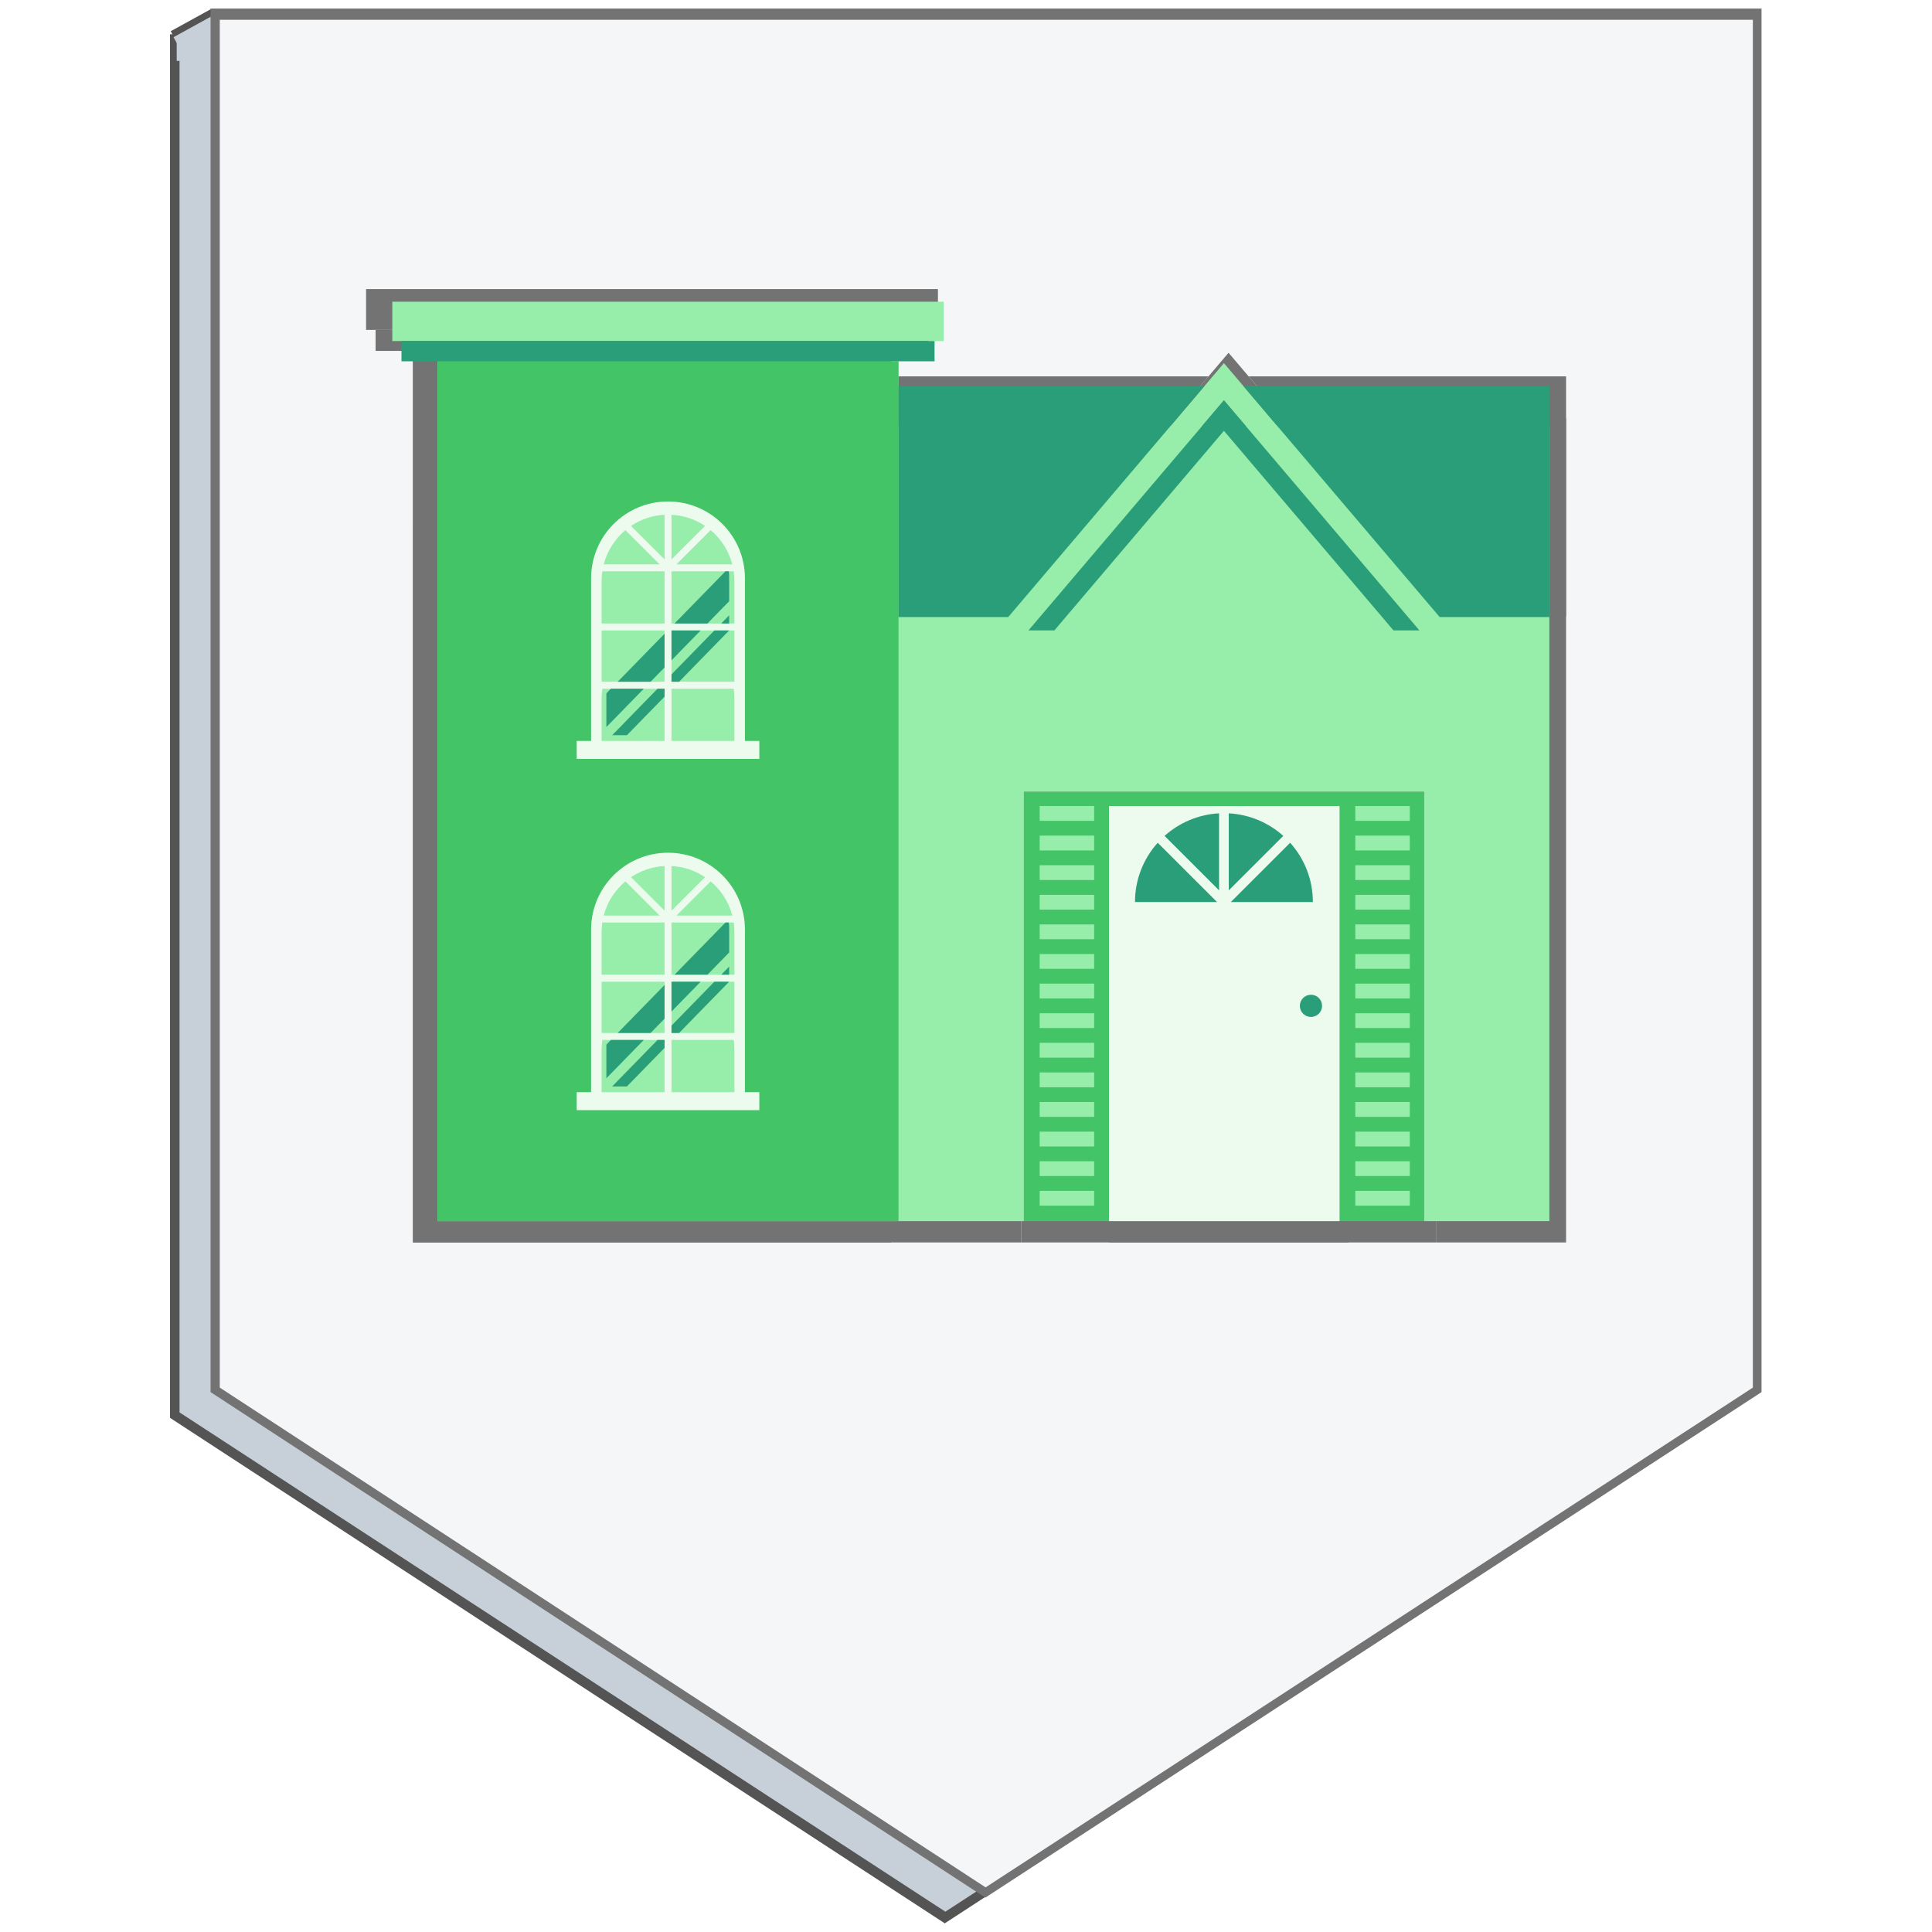 <?xml version="1.0" encoding="UTF-8"?>
<svg xmlns="http://www.w3.org/2000/svg" xmlns:xlink="http://www.w3.org/1999/xlink" width="810pt" height="810pt" viewBox="0 0 810 810" version="1.2">
<defs>
<clipPath id="clip1">
  <path d="M 173 147 L 656.578 147 L 656.578 520.91 L 173 520.91 Z M 173 147 "/>
</clipPath>
<clipPath id="clip2">
  <path d="M 173 147 L 602.379 147 L 602.379 520.91 L 173 520.91 Z M 173 147 "/>
</clipPath>
<clipPath id="clip3">
  <path d="M 233 208 L 566 208 L 566 520.91 L 233 520.91 Z M 233 208 "/>
</clipPath>
<clipPath id="clip4">
  <path d="M 153.43 121.199 L 618 121.199 L 618 515 L 153.43 515 Z M 153.43 121.199 "/>
</clipPath>
<clipPath id="clip5">
  <path d="M 157 138.289 L 656.578 138.289 L 656.578 463 L 157 463 Z M 157 138.289 "/>
</clipPath>
<clipPath id="clip6">
  <path d="M 183 151 L 649.578 151 L 649.578 511.957 L 183 511.957 Z M 183 151 "/>
</clipPath>
<clipPath id="clip7">
  <path d="M 183 151 L 597 151 L 597 511.957 L 183 511.957 Z M 183 151 "/>
</clipPath>
<clipPath id="clip8">
  <path d="M 241.145 210 L 562 210 L 562 511.957 L 241.145 511.957 Z M 241.145 210 "/>
</clipPath>
<clipPath id="clip9">
  <path d="M 164.426 126.496 L 612 126.496 L 612 506 L 164.426 506 Z M 164.426 126.496 "/>
</clipPath>
<clipPath id="clip10">
  <path d="M 168 143 L 649.578 143 L 649.578 456 L 168 456 Z M 168 143 "/>
</clipPath>
</defs>
<g id="surface1">
<rect x="0" y="0" width="810" height="810" style="fill:rgb(100%,100%,100%);fill-opacity:1;stroke:none;"/>
<rect x="0" y="0" width="810" height="810" style="fill:rgb(100%,100%,100%);fill-opacity:1;stroke:none;"/>
<path style=" stroke:none;fill-rule:nonzero;fill:rgb(32.939%,32.939%,32.939%);fill-opacity:1;" d="M 71.27 14.367 L 71.27 594.43 L 396.098 806.367 L 721.52 594.43 L 721.52 14.367 Z M 71.27 14.367 "/>
<path style=" stroke:none;fill-rule:nonzero;fill:rgb(78.04%,81.569%,84.709%);fill-opacity:1;" d="M 75.27 19.242 L 75.27 592.156 L 396.348 801.48 L 718.02 592.156 L 718.02 19.242 Z M 75.27 19.242 "/>
<path style=" stroke:none;fill-rule:nonzero;fill:rgb(32.939%,32.939%,32.939%);fill-opacity:1;" d="M 71.578 13.086 L 88.66 3.684 L 96.973 18.793 L 79.887 28.191 Z M 71.578 13.086 "/>
<path style=" stroke:none;fill-rule:nonzero;fill:rgb(78.04%,81.569%,84.709%);fill-opacity:1;" d="M 72.758 15.59 L 89.844 6.188 L 98.156 21.297 L 81.07 30.695 Z M 72.758 15.59 "/>
<path style=" stroke:none;fill-rule:nonzero;fill:rgb(45.099%,45.099%,45.099%);fill-opacity:1;" d="M 88.277 3.586 L 88.277 583.648 L 413.105 795.582 L 738.527 583.648 L 738.527 3.586 Z M 88.277 3.586 "/>
<path style=" stroke:none;fill-rule:nonzero;fill:rgb(96.078%,96.469%,96.86%);fill-opacity:1;" d="M 92.141 8.293 L 92.141 581.758 L 413.223 791.285 L 734.891 581.758 L 734.891 8.293 Z M 92.141 8.293 "/>
<path style=" stroke:none;fill-rule:nonzero;fill:rgb(78.04%,81.569%,84.709%);fill-opacity:1;" d="M 74.086 15.77 L 85.336 15.77 L 85.336 25.52 L 74.086 25.52 Z M 74.086 15.77 "/>
<g clip-path="url(#clip1)" clip-rule="nonzero">
<path style=" stroke:none;fill-rule:nonzero;fill:rgb(45.099%,45.099%,45.099%);fill-opacity:1;" d="M 656.578 175.262 L 656.578 520.91 L 602.047 520.91 L 602.047 334.297 L 428.113 334.297 L 428.113 520.91 L 173.148 520.91 L 173.141 147.113 L 373.574 147.113 L 373.574 175.266 L 656.57 175.266 "/>
</g>
<g clip-path="url(#clip2)" clip-rule="nonzero">
<path style=" stroke:none;fill-rule:nonzero;fill:rgb(45.099%,45.099%,45.099%);fill-opacity:1;" d="M 373.582 175.262 L 373.582 147.109 L 173.148 147.109 L 173.141 520.91 L 373.574 520.91 Z M 428.113 334.297 L 602.047 334.297 L 602.047 520.91 L 428.113 520.91 L 428.113 334.297 "/>
</g>
<g clip-path="url(#clip3)" clip-rule="nonzero">
<path style=" stroke:none;fill-rule:nonzero;fill:rgb(45.099%,45.099%,45.099%);fill-opacity:1;" d="M 565.348 340.449 L 465.09 340.449 L 465.09 520.91 L 565.348 520.91 Z M 306.809 464.848 L 306.809 394.156 C 306.809 375.707 291.832 360.746 273.363 360.746 C 254.883 360.746 239.918 375.707 239.918 394.156 L 239.918 464.848 L 233.656 464.848 L 233.656 472.66 L 313.059 472.66 L 313.059 464.848 Z M 313.059 312.137 L 313.059 319.957 L 233.656 319.957 L 233.656 312.137 L 239.918 312.137 L 239.918 241.457 C 239.918 223.008 254.883 208.047 273.363 208.047 C 291.832 208.047 306.809 223.008 306.809 241.457 L 306.809 312.137 L 313.059 312.137 "/>
</g>
<g clip-path="url(#clip4)" clip-rule="nonzero">
<path style=" stroke:none;fill-rule:nonzero;fill:rgb(45.099%,45.099%,45.099%);fill-opacity:1;" d="M 515.074 164.066 L 603.543 268.188 L 617.273 268.188 L 515.074 147.898 L 412.875 268.188 L 426.613 268.188 Z M 595.887 507.754 L 572.203 507.754 L 572.203 514.191 L 595.887 514.191 Z M 595.887 494.887 L 572.203 494.887 L 572.203 501.32 L 595.887 501.32 Z M 595.887 482.016 L 572.203 482.016 L 572.203 488.449 L 595.887 488.449 Z M 595.887 469.137 L 572.203 469.137 L 572.203 475.582 L 595.887 475.582 Z M 595.887 456.27 L 572.203 456.27 L 572.203 462.711 L 595.887 462.711 Z M 595.887 443.398 L 572.203 443.398 L 572.203 449.844 L 595.887 449.844 Z M 595.887 430.531 L 572.203 430.531 L 572.203 436.965 L 595.887 436.965 Z M 595.887 417.66 L 572.203 417.66 L 572.203 424.094 L 595.887 424.094 Z M 595.887 404.793 L 572.203 404.793 L 572.203 411.227 L 595.887 411.227 Z M 595.887 391.922 L 572.203 391.922 L 572.203 398.355 L 595.887 398.355 Z M 595.887 379.055 L 572.203 379.055 L 572.203 385.488 L 595.887 385.488 Z M 595.887 366.184 L 572.203 366.184 L 572.203 372.617 L 595.887 372.617 Z M 595.887 353.312 L 572.203 353.312 L 572.203 359.75 L 595.887 359.75 Z M 595.887 340.445 L 572.203 340.445 L 572.203 346.879 L 595.887 346.879 Z M 595.887 340.445 L 572.203 340.445 L 572.203 346.879 L 595.887 346.879 Z M 458.648 507.754 L 434.957 507.754 L 434.957 514.191 L 458.648 514.191 Z M 458.648 494.887 L 434.957 494.887 L 434.957 501.32 L 458.648 501.32 Z M 458.648 482.016 L 434.957 482.016 L 434.957 488.453 L 458.648 488.453 Z M 458.648 469.137 L 434.957 469.137 L 434.957 475.582 L 458.648 475.582 Z M 458.648 456.27 L 434.957 456.27 L 434.957 462.711 L 458.648 462.711 Z M 458.648 443.398 L 434.957 443.398 L 434.957 449.844 L 458.648 449.844 Z M 458.648 430.531 L 434.957 430.531 L 434.957 436.965 L 458.648 436.965 Z M 458.648 417.66 L 434.957 417.66 L 434.957 424.094 L 458.648 424.094 Z M 458.648 404.793 L 434.957 404.793 L 434.957 411.227 L 458.648 411.227 Z M 458.648 391.922 L 434.957 391.922 L 434.957 398.355 L 458.648 398.355 Z M 458.648 379.055 L 434.957 379.055 L 434.957 385.488 L 458.648 385.488 Z M 458.648 366.184 L 434.957 366.184 L 434.957 372.617 L 458.648 372.617 Z M 458.648 353.316 L 434.957 353.316 L 434.957 359.75 L 458.648 359.75 Z M 458.648 340.445 L 434.957 340.445 L 434.957 346.879 L 458.648 346.879 Z M 458.648 340.445 L 434.957 340.445 L 434.957 346.879 L 458.648 346.879 Z M 274.875 366.535 L 274.875 385.93 L 289.449 371.383 C 285.238 368.555 280.258 366.809 274.875 366.535 Z M 269.711 388.07 L 254.832 373.211 C 250.297 377.012 246.938 382.168 245.41 388.07 Z M 271.855 416.816 L 244.48 416.816 L 244.48 439.117 L 271.855 439.117 Z M 277.016 388.07 L 301.312 388.07 C 299.785 382.168 296.434 377.012 291.895 373.211 Z M 274.875 416.816 L 274.875 439.117 L 302.238 439.117 L 302.238 416.816 Z M 271.855 442.141 L 244.797 442.141 C 244.59 443.531 244.48 444.949 244.48 446.387 L 244.48 464.844 L 271.855 464.844 Z M 274.875 464.844 L 302.238 464.844 L 302.238 446.387 C 302.238 444.949 302.129 443.531 301.93 442.141 L 274.875 442.141 Z M 271.855 391.098 L 244.797 391.098 C 244.59 392.484 244.48 393.895 244.48 395.34 L 244.48 413.789 L 271.855 413.789 Z M 274.875 413.789 L 302.238 413.789 L 302.238 395.34 C 302.238 393.895 302.129 392.484 301.93 391.098 L 274.875 391.098 Z M 257.27 371.383 L 271.855 385.93 L 271.855 366.535 C 266.469 366.809 261.477 368.555 257.27 371.383 Z M 274.875 213.824 L 274.875 233.227 L 289.449 218.672 C 285.238 215.848 280.258 214.098 274.875 213.824 Z M 269.711 235.367 L 254.832 220.508 C 250.297 224.309 246.938 229.465 245.41 235.367 Z M 271.855 264.113 L 244.48 264.113 L 244.48 286.41 L 271.855 286.41 Z M 277.016 235.367 L 301.312 235.367 C 299.785 229.465 296.434 224.309 291.895 220.508 Z M 274.875 264.113 L 274.875 286.41 L 302.238 286.41 L 302.238 264.113 Z M 271.855 289.438 L 244.797 289.438 C 244.59 290.824 244.48 292.234 244.48 293.68 L 244.48 312.129 L 271.855 312.129 Z M 274.875 312.129 L 302.238 312.129 L 302.238 293.68 C 302.238 292.234 302.129 290.824 301.93 289.438 L 274.875 289.438 Z M 271.855 238.395 L 244.797 238.395 C 244.59 239.781 244.48 241.188 244.48 242.637 L 244.48 261.086 L 271.855 261.086 Z M 274.875 261.086 L 302.238 261.086 L 302.238 242.637 C 302.238 241.188 302.129 239.781 301.93 238.395 L 274.875 238.395 Z M 257.27 218.672 L 271.855 233.227 L 271.855 213.824 C 266.469 214.098 261.477 215.848 257.27 218.672 Z M 393.238 138.305 L 153.48 138.305 L 153.48 121.191 L 393.238 121.191 L 393.238 138.305 "/>
</g>
<g clip-path="url(#clip5)" clip-rule="nonzero">
<path style=" stroke:none;fill-rule:nonzero;fill:rgb(45.099%,45.099%,45.099%);fill-opacity:1;" d="M 543.871 356.414 L 518.062 382.191 L 553.742 382.191 C 553.742 372.289 550.008 363.25 543.871 356.414 Z M 512.086 382.191 L 486.289 356.414 C 480.148 363.25 476.402 372.289 476.402 382.191 Z M 517.188 343.625 L 517.188 377.094 L 540.879 353.43 C 534.527 347.738 526.277 344.117 517.188 343.625 Z M 512.961 377.094 L 512.961 343.625 C 503.883 344.117 495.629 347.738 489.266 353.43 Z M 552.918 422.488 C 550.25 422.488 548.086 424.652 548.086 427.316 C 548.086 429.98 550.25 432.141 552.918 432.141 C 555.594 432.141 557.75 429.98 557.75 427.316 C 557.75 424.652 555.594 422.488 552.918 422.488 Z M 248.523 442.145 L 246.555 444.164 L 246.555 458.816 L 262.828 442.145 Z M 255.48 462.363 L 271.859 445.594 L 271.859 442.145 L 268.809 442.145 L 249.078 462.363 Z M 271.859 418.246 L 251.477 439.117 L 265.777 439.117 L 271.859 432.895 Z M 287.551 416.82 L 274.879 416.82 L 274.879 429.797 Z M 276.195 413.793 L 290.5 413.793 L 299.938 404.129 L 299.938 393.465 C 299.938 392.992 299.938 392.117 299.77 391.102 L 298.348 391.102 Z M 293.527 416.82 L 274.879 435.93 L 274.879 439.117 L 278.168 439.117 L 299.938 416.82 Z M 274.879 435.93 L 274.879 439.117 L 278.168 439.117 L 299.938 416.82 L 293.527 416.82 Z M 299.938 413.793 L 299.938 410.254 L 296.477 413.793 Z M 248.523 289.445 L 246.555 291.465 L 246.555 306.113 L 262.828 289.445 Z M 255.48 309.664 L 271.859 292.891 L 271.859 289.445 L 268.809 289.445 L 249.078 309.664 Z M 271.859 265.547 L 251.477 286.418 L 265.777 286.418 L 271.859 280.195 Z M 287.551 264.117 L 274.879 264.117 L 274.879 277.086 Z M 276.195 261.09 L 290.5 261.09 L 299.938 251.418 L 299.938 240.75 C 299.938 240.289 299.938 239.414 299.77 238.398 L 298.348 238.398 Z M 293.527 264.117 L 274.879 283.219 L 274.879 286.418 L 278.168 286.418 L 299.938 264.117 Z M 274.879 283.219 L 274.879 286.418 L 278.168 286.418 L 299.938 264.117 L 293.527 264.117 Z M 299.938 261.09 L 299.938 257.551 L 296.477 261.09 Z M 515.078 164.066 L 430.098 264.086 L 441.371 264.086 L 446.285 258.297 L 446.305 258.297 L 446.426 258.125 L 515.078 177.324 L 588.793 264.086 L 600.066 264.086 Z M 523.48 157.789 L 608.883 258.297 L 656.582 258.297 L 656.582 157.789 Z M 506.672 157.789 L 373.586 157.789 L 373.586 258.297 L 421.281 258.297 Z M 389.254 147.109 L 157.469 147.109 L 157.469 138.312 L 389.258 138.312 L 389.258 147.109 "/>
</g>
<g clip-path="url(#clip6)" clip-rule="nonzero">
<path style=" stroke:none;fill-rule:nonzero;fill:rgb(59.219%,92.94%,66.669%);fill-opacity:1;" d="M 649.578 178.633 L 649.578 511.961 L 596.996 511.961 L 596.996 332 L 429.285 332 L 429.285 511.961 L 183.441 511.961 L 183.438 151.484 L 376.699 151.484 L 376.699 178.637 L 649.57 178.637 "/>
</g>
<g clip-path="url(#clip7)" clip-rule="nonzero">
<path style=" stroke:none;fill-rule:nonzero;fill:rgb(26.27%,76.859%,39.999%);fill-opacity:1;" d="M 376.703 178.633 L 376.703 151.484 L 183.441 151.484 L 183.438 511.957 L 376.699 511.957 Z M 429.285 332 L 596.996 332 L 596.996 511.961 L 429.285 511.961 L 429.285 332 "/>
</g>
<g clip-path="url(#clip8)" clip-rule="nonzero">
<path style=" stroke:none;fill-rule:nonzero;fill:rgb(92.94%,98.43%,93.729%);fill-opacity:1;" d="M 561.613 337.93 L 464.941 337.93 L 464.941 511.957 L 561.613 511.957 Z M 312.32 457.895 L 312.32 389.727 C 312.32 371.934 297.883 357.508 280.074 357.508 C 262.254 357.508 247.82 371.934 247.82 389.727 L 247.82 457.895 L 241.785 457.895 L 241.785 465.43 L 318.348 465.43 L 318.348 457.895 Z M 318.348 310.629 L 318.348 318.172 L 241.785 318.172 L 241.785 310.629 L 247.82 310.629 L 247.82 242.469 C 247.82 224.676 262.254 210.246 280.074 210.246 C 297.883 210.246 312.32 224.676 312.32 242.469 L 312.32 310.629 L 318.348 310.629 "/>
</g>
<g clip-path="url(#clip9)" clip-rule="nonzero">
<path style=" stroke:none;fill-rule:nonzero;fill:rgb(59.219%,92.94%,66.669%);fill-opacity:1;" d="M 513.137 167.836 L 598.441 268.246 L 611.68 268.246 L 513.137 152.246 L 414.594 268.246 L 427.84 268.246 Z M 591.055 499.273 L 568.219 499.273 L 568.219 505.48 L 591.055 505.48 Z M 591.055 486.863 L 568.219 486.863 L 568.219 493.07 L 591.055 493.07 Z M 591.055 474.453 L 568.219 474.453 L 568.219 480.66 L 591.055 480.66 Z M 591.055 462.031 L 568.219 462.031 L 568.219 468.246 L 591.055 468.246 Z M 591.055 449.621 L 568.219 449.621 L 568.219 455.836 L 591.055 455.836 Z M 591.055 437.211 L 568.219 437.211 L 568.219 443.426 L 591.055 443.426 Z M 591.055 424.801 L 568.219 424.801 L 568.219 431.008 L 591.055 431.008 Z M 591.055 412.391 L 568.219 412.391 L 568.219 418.598 L 591.055 418.598 Z M 591.055 399.98 L 568.219 399.98 L 568.219 406.188 L 591.055 406.188 Z M 591.055 387.57 L 568.219 387.57 L 568.219 393.773 L 591.055 393.773 Z M 591.055 375.16 L 568.219 375.16 L 568.219 381.363 L 591.055 381.363 Z M 591.055 362.75 L 568.219 362.75 L 568.219 368.953 L 591.055 368.953 Z M 591.055 350.34 L 568.219 350.34 L 568.219 356.543 L 591.055 356.543 Z M 591.055 337.93 L 568.219 337.93 L 568.219 344.133 L 591.055 344.133 Z M 591.055 337.93 L 568.219 337.93 L 568.219 344.133 L 591.055 344.133 Z M 458.73 499.273 L 435.883 499.273 L 435.883 505.48 L 458.73 505.48 Z M 458.73 486.863 L 435.883 486.863 L 435.883 493.07 L 458.73 493.07 Z M 458.73 474.453 L 435.883 474.453 L 435.883 480.66 L 458.73 480.66 Z M 458.73 462.031 L 435.883 462.031 L 435.883 468.246 L 458.73 468.246 Z M 458.73 449.621 L 435.883 449.621 L 435.883 455.836 L 458.73 455.836 Z M 458.73 437.211 L 435.883 437.211 L 435.883 443.426 L 458.73 443.426 Z M 458.73 424.801 L 435.883 424.801 L 435.883 431.008 L 458.73 431.008 Z M 458.73 412.391 L 435.883 412.391 L 435.883 418.598 L 458.73 418.598 Z M 458.73 399.98 L 435.883 399.98 L 435.883 406.188 L 458.73 406.188 Z M 458.73 387.57 L 435.883 387.57 L 435.883 393.777 L 458.73 393.777 Z M 458.73 375.16 L 435.883 375.16 L 435.883 381.363 L 458.73 381.363 Z M 458.73 362.75 L 435.883 362.75 L 435.883 368.953 L 458.73 368.953 Z M 458.73 350.34 L 435.883 350.34 L 435.883 356.543 L 458.73 356.543 Z M 458.73 337.93 L 435.883 337.93 L 435.883 344.133 L 458.73 344.133 Z M 458.73 337.93 L 435.883 337.93 L 435.883 344.133 L 458.73 344.133 Z M 281.527 363.09 L 281.527 381.793 L 295.582 367.762 C 291.523 365.039 286.719 363.352 281.527 363.09 Z M 276.551 383.855 L 262.207 369.527 C 257.828 373.191 254.594 378.164 253.117 383.855 Z M 278.617 411.578 L 252.223 411.578 L 252.223 433.082 L 278.617 433.082 Z M 283.594 383.855 L 307.023 383.855 C 305.547 378.164 302.316 373.191 297.938 369.527 Z M 281.527 411.578 L 281.527 433.082 L 307.914 433.082 L 307.914 411.578 Z M 278.617 436 L 252.527 436 C 252.328 437.34 252.223 438.707 252.223 440.09 L 252.223 457.895 L 278.617 457.895 Z M 281.527 457.895 L 307.914 457.895 L 307.914 440.09 C 307.914 438.707 307.809 437.34 307.613 436 L 281.527 436 Z M 278.617 386.773 L 252.527 386.773 C 252.328 388.113 252.223 389.469 252.223 390.867 L 252.223 408.66 L 278.617 408.66 Z M 281.527 408.66 L 307.914 408.66 L 307.914 390.867 C 307.914 389.469 307.809 388.113 307.613 386.773 L 281.527 386.773 Z M 264.555 367.762 L 278.617 381.793 L 278.617 363.09 C 273.426 363.352 268.609 365.039 264.555 367.762 Z M 281.527 215.82 L 281.527 234.531 L 295.582 220.496 C 291.523 217.773 286.719 216.086 281.527 215.82 Z M 276.551 236.598 L 262.207 222.266 C 257.828 225.93 254.594 230.906 253.117 236.598 Z M 278.617 264.316 L 252.223 264.316 L 252.223 285.82 L 278.617 285.82 Z M 283.594 236.598 L 307.023 236.598 C 305.547 230.906 302.316 225.93 297.938 222.266 Z M 281.527 264.316 L 281.527 285.82 L 307.914 285.82 L 307.914 264.316 Z M 278.617 288.738 L 252.527 288.738 C 252.328 290.078 252.223 291.434 252.223 292.832 L 252.223 310.621 L 278.617 310.621 Z M 281.527 310.621 L 307.914 310.621 L 307.914 292.832 C 307.914 291.434 307.809 290.078 307.613 288.738 L 281.527 288.738 Z M 278.617 239.516 L 252.527 239.516 C 252.328 240.852 252.223 242.211 252.223 243.605 L 252.223 261.398 L 278.617 261.398 Z M 281.527 261.398 L 307.914 261.398 L 307.914 243.605 C 307.914 242.211 307.809 240.852 307.613 239.516 L 281.527 239.516 Z M 264.555 220.496 L 278.617 234.531 L 278.617 215.82 C 273.426 216.086 268.609 217.773 264.555 220.496 Z M 395.656 142.992 L 164.477 142.992 L 164.477 126.492 L 395.656 126.492 L 395.656 142.992 "/>
</g>
<g clip-path="url(#clip10)" clip-rule="nonzero">
<path style=" stroke:none;fill-rule:nonzero;fill:rgb(16.08%,61.96%,47.06%);fill-opacity:1;" d="M 540.902 353.328 L 516.02 378.188 L 550.422 378.188 C 550.422 368.637 546.82 359.922 540.902 353.328 Z M 510.254 378.188 L 485.379 353.328 C 479.461 359.922 475.848 368.637 475.848 378.188 Z M 515.172 340.996 L 515.172 373.273 L 538.02 350.449 C 531.895 344.961 523.938 341.469 515.172 340.996 Z M 511.098 373.273 L 511.098 340.996 C 502.344 341.469 494.387 344.961 488.254 350.449 Z M 549.625 417.047 C 547.055 417.047 544.969 419.133 544.969 421.703 C 544.969 424.27 547.055 426.355 549.625 426.355 C 552.207 426.355 554.285 424.27 554.285 421.703 C 554.285 419.133 552.207 417.047 549.625 417.047 Z M 256.121 436.004 L 254.223 437.953 L 254.223 452.078 L 269.914 436.004 Z M 262.832 455.5 L 278.621 439.328 L 278.621 436.004 L 275.68 436.004 L 256.656 455.5 Z M 278.621 412.957 L 258.969 433.086 L 272.758 433.086 L 278.621 427.082 Z M 293.75 411.578 L 281.531 411.578 L 281.531 424.098 Z M 282.805 408.66 L 296.594 408.66 L 305.699 399.344 L 305.699 389.055 C 305.699 388.602 305.699 387.758 305.531 386.777 L 304.164 386.777 Z M 299.516 411.578 L 281.531 430.012 L 281.531 433.086 L 284.707 433.086 L 305.699 411.578 Z M 281.531 430.012 L 281.531 433.086 L 284.707 433.086 L 305.699 411.578 L 299.516 411.578 Z M 305.699 408.66 L 305.699 405.25 L 302.359 408.66 Z M 256.121 288.746 L 254.223 290.695 L 254.223 304.82 L 269.914 288.746 Z M 262.832 308.242 L 278.621 292.07 L 278.621 288.746 L 275.68 288.746 L 256.656 308.242 Z M 278.621 265.699 L 258.969 285.828 L 272.758 285.828 L 278.621 279.824 Z M 293.75 264.32 L 281.531 264.32 L 281.531 276.828 Z M 282.805 261.402 L 296.594 261.402 L 305.699 252.074 L 305.699 241.789 C 305.699 241.344 305.699 240.5 305.531 239.52 L 304.164 239.52 Z M 299.516 264.32 L 281.531 282.742 L 281.531 285.828 L 284.707 285.828 L 305.699 264.32 Z M 281.531 282.742 L 281.531 285.828 L 284.707 285.828 L 305.699 264.32 L 299.516 264.32 Z M 305.699 261.402 L 305.699 257.992 L 302.359 261.402 Z M 513.141 167.836 L 431.199 264.293 L 442.07 264.293 L 446.805 258.707 L 446.824 258.707 L 446.941 258.543 L 513.141 180.621 L 584.219 264.293 L 595.086 264.293 Z M 521.242 161.785 L 603.59 258.707 L 649.582 258.707 L 649.582 161.785 Z M 505.035 161.785 L 376.707 161.785 L 376.707 258.707 L 422.699 258.707 Z M 391.82 151.484 L 168.324 151.484 L 168.324 143 L 391.82 143 L 391.82 151.484 "/>
</g>
</g>
</svg>
